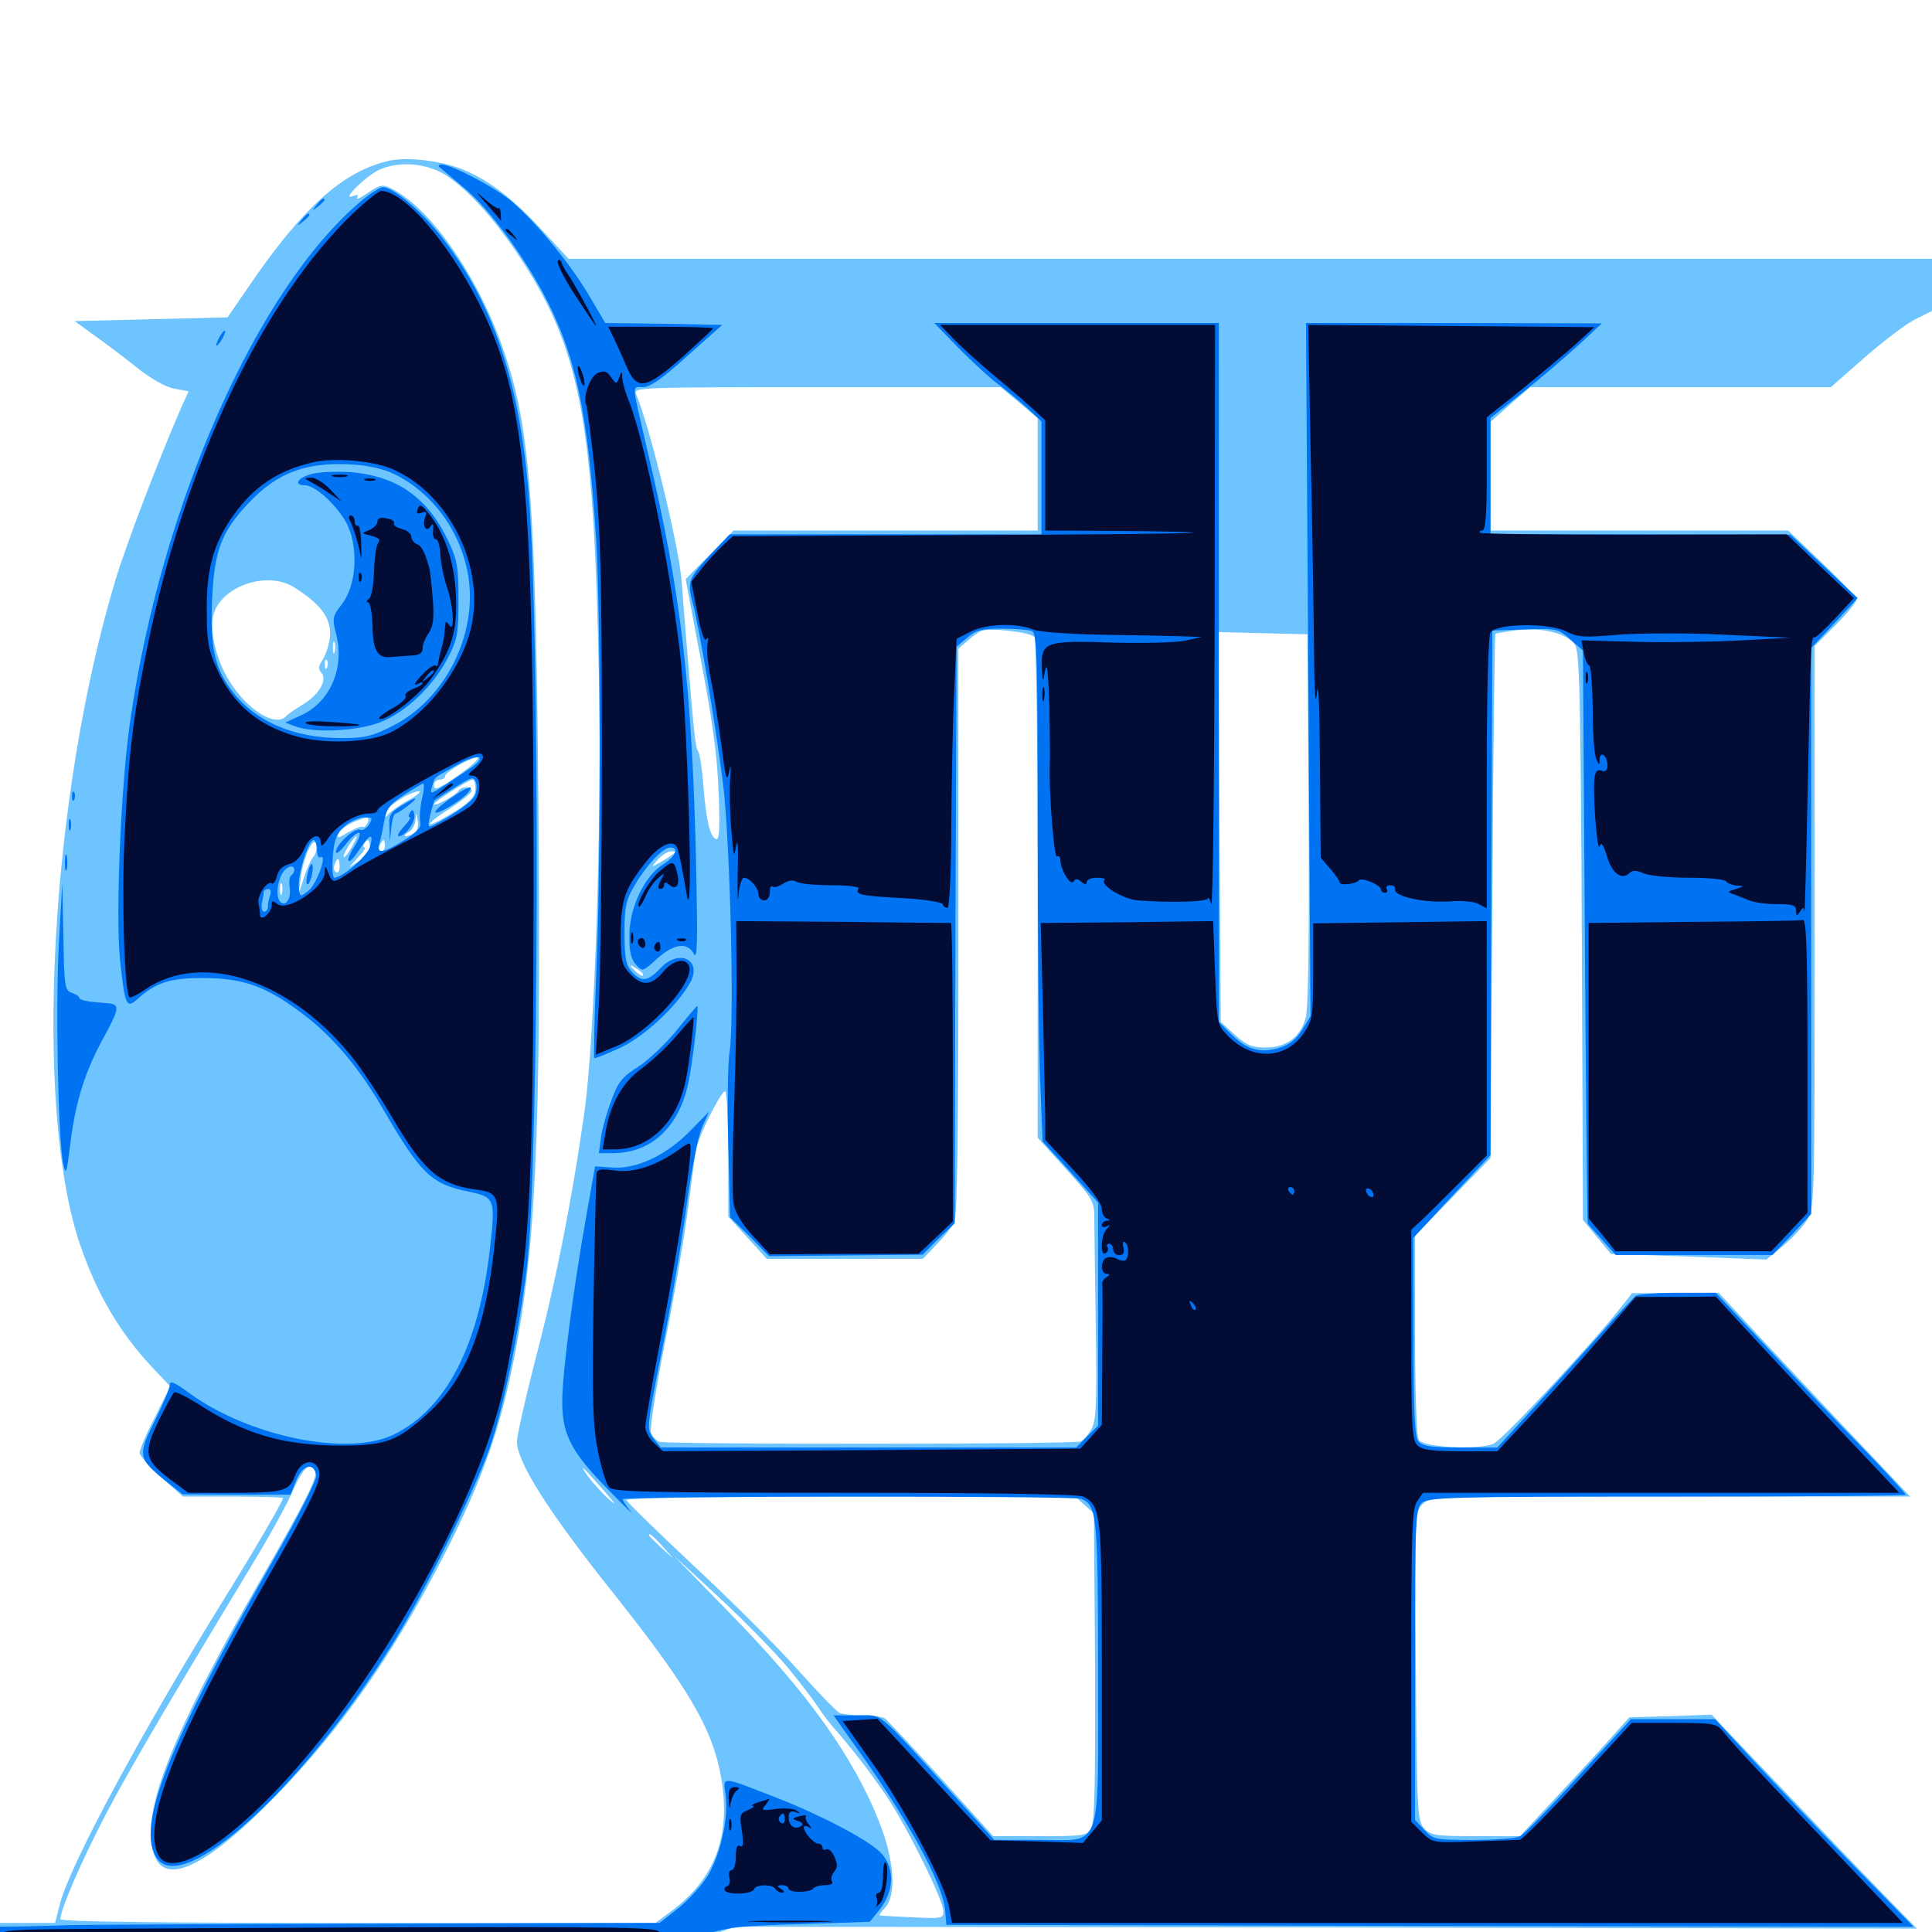 <svg xmlns="http://www.w3.org/2000/svg" viewBox="0 -1000 1000 1000">
	<path fill="#6dc4ff" d="M200.586 -916.602C177.148 -910.938 156.445 -892.383 128.516 -851.367L117.773 -835.742L78.32 -834.766L38.672 -833.789L48.047 -826.953C53.32 -823.242 63.281 -815.82 70.312 -810.156C78.125 -803.906 85.742 -799.609 90.234 -798.828L97.656 -797.461L94.336 -790.234C83.008 -764.453 65.625 -719.141 59.766 -699.805C25.781 -586.914 17.188 -426.367 41.602 -355.273C50.391 -329.883 61.914 -310.352 78.711 -292.383L88.086 -282.422L80.273 -266.602C75.781 -258.008 72.266 -249.609 72.266 -248.047C72.266 -246.484 77.344 -240.82 83.398 -235.352L94.727 -225.391H120.703C134.766 -225.391 146.484 -225 146.484 -224.609C146.484 -223.047 131.25 -196.875 116.406 -173.047C73.633 -104.102 36.328 -34.961 31.055 -14.648L28.516 -4.688H14.258H0V2.148V8.984L175.391 8.594L350.586 8.008L365.43 2.539L380.469 -2.734L686.328 -2.344L992.188 -1.758L975 -19.336C959.375 -35.352 939.648 -56.055 900.391 -97.266L885.938 -112.5L864.648 -111.719L843.359 -111.133L836.328 -103.32C832.617 -99.023 819.922 -85.156 808.203 -72.656L786.719 -49.609H763.867C742.969 -49.609 740.43 -50 737.109 -53.711C733.594 -57.617 733.398 -62.305 732.812 -137.695C732.227 -215.82 732.422 -217.578 736.328 -221.484C740.234 -225.391 741.992 -225.391 864.453 -225.391H988.672L960.742 -254.883C945.312 -271.094 923.047 -294.922 911.133 -307.617L889.648 -330.859L867.188 -330.664H844.727L838.281 -322.461C822.266 -302.344 777.734 -254.883 773.047 -252.734C765.43 -249.414 736.719 -250.781 734.375 -254.688C733.203 -256.25 732.422 -280.273 732.422 -308.984V-360.352L751.953 -380.469L771.484 -400.586L772.461 -535.938C772.852 -610.352 773.633 -671.484 774.023 -671.875C774.219 -672.266 779.492 -673.047 785.352 -673.828C798.438 -675.391 811.523 -672.07 815.234 -666.211C817.578 -662.695 818.164 -638.477 818.75 -515.234L819.336 -368.555L826.562 -359.766L833.789 -350.977L874.023 -349.609L914.258 -348.047L922.852 -355.078C927.539 -358.984 933.203 -365.039 935.352 -368.555C939.258 -374.805 939.258 -377.539 939.258 -520.312V-665.625L950.195 -676.562C956.055 -682.422 960.938 -688.477 960.938 -689.648C960.938 -690.82 952.93 -699.219 943.164 -708.594L925.586 -725.391H848.438H771.484V-753.516V-781.641L781.641 -790.625L791.992 -799.609H869.727H947.656L965.43 -815.234C975.391 -823.828 987.109 -832.812 991.797 -834.961L1000 -839.062V-852.539V-866.016H647.07H294.336L279.492 -882.031C263.672 -899.023 250.391 -908.594 236.328 -913.477C224.219 -917.383 209.375 -918.75 200.586 -916.602ZM230.664 -909.375C241.797 -902.148 254.492 -888.281 266.992 -869.922C300.195 -820.703 307.422 -784.18 309.961 -650.586C311.523 -573.242 307.812 -463.281 302.539 -424.609C296.289 -380.469 287.891 -337.109 277.148 -296.484C271.875 -275.977 267.578 -256.836 267.578 -253.906C267.578 -243.164 283.789 -217.578 317.773 -175C356.055 -126.758 368.945 -105.078 373.242 -80.078C378.516 -49.609 370.117 -27.344 346.875 -10.352L339.258 -4.688H185.156C86.328 -4.688 31.25 -5.273 31.25 -6.641C31.25 -11.523 42.383 -37.305 54.688 -60.742C66.797 -83.789 83.203 -111.914 130.078 -189.453C138.672 -203.516 148.242 -220.703 151.367 -227.93C156.836 -240.234 160.352 -243.555 163.086 -239.062C164.844 -236.133 158.984 -224.219 134.961 -182.422C94.922 -112.695 78.125 -74.219 78.125 -51.953C78.125 -20.312 100.781 -27.148 143.75 -71.484C176.367 -105.273 201.953 -141.602 226.953 -189.453C247.461 -228.711 257.617 -256.055 264.844 -290.82C277.344 -350.586 280.078 -410.742 278.711 -579.883C277.344 -738.867 274.414 -777.344 261.523 -816.211C248.633 -855.078 223.828 -891.406 203.125 -902.148C198.047 -904.688 197.07 -904.688 190.43 -900.195C186.523 -897.461 183.984 -896.289 184.766 -897.656C185.742 -899.219 185.156 -899.414 182.422 -898.438C176.367 -896.094 189.453 -908.984 196.289 -912.109C206.641 -916.797 220.703 -915.625 230.664 -909.375ZM527.539 -791.602L537.109 -783.594V-754.492V-725.391H458.398H379.688L367.188 -712.695L354.883 -700.195L359.961 -673.242C368.945 -626.953 371.289 -609.961 372.07 -587.109C372.656 -570.898 372.266 -565.234 370.703 -565.625C367.578 -566.797 365.625 -574.414 364.062 -593.164C363.477 -601.953 362.109 -610.156 361.328 -611.133C359.961 -613.086 359.18 -620.117 355.469 -665.82C354.297 -679.883 353.125 -695.117 352.734 -700C351.172 -718.359 336.133 -780.078 329.102 -796.289C327.734 -799.414 333.008 -799.609 422.852 -799.609H517.969ZM151.758 -696.289C166.992 -686.914 172.461 -678.711 170.508 -668.359C169.922 -664.844 168.164 -660.156 166.797 -658.203C164.844 -655.273 164.648 -653.711 166.406 -651.758C169.531 -647.852 165.039 -640.234 156.445 -635.156C152.539 -632.812 149.023 -630.273 148.438 -629.688C143.164 -623.047 128.125 -632.227 118.75 -647.461C111.328 -659.18 107.812 -675.977 111.133 -683.789C116.797 -697.461 138.672 -704.102 151.758 -696.289ZM535.547 -670.117C536.328 -668.945 537.109 -609.961 537.109 -539.453V-411.133L551.758 -394.922C565.82 -379.297 566.406 -378.32 566.406 -368.945C566.406 -363.672 566.797 -338.086 567.188 -312.305C567.773 -272.461 567.383 -264.648 564.844 -260.156C563.086 -257.227 560.547 -254.297 559.18 -253.906C555.273 -252.344 345.117 -252.344 341.406 -253.711C339.453 -254.492 337.5 -256.641 336.914 -258.594C336.328 -260.742 339.648 -282.422 344.531 -306.836C349.414 -331.25 354.688 -362.891 356.445 -376.758C358.203 -390.82 359.961 -403.906 360.547 -406.055C362.5 -414.062 373.828 -436.133 375.391 -435.156C376.172 -434.57 376.953 -419.727 376.953 -402.148V-370.312L386.914 -359.375L396.875 -348.438H437.305H477.734L484.766 -355.859C488.672 -359.766 492.773 -365.039 493.945 -367.383C495.508 -370.312 496.094 -413.867 496.094 -517.969V-664.258L500.586 -668.164C502.93 -670.312 506.25 -672.656 507.812 -673.438C512.5 -675.195 533.789 -672.852 535.547 -670.117ZM677.344 -575.977C677.734 -512.109 677.148 -477.93 675.781 -473.047C673.047 -463.086 665.625 -457.812 655.078 -457.812C648.047 -457.812 645.117 -458.984 639.062 -464.453L631.836 -471.094L631.25 -572.07L630.664 -672.852L653.711 -672.266L676.758 -671.68ZM173.242 -662.5C172.656 -661.133 172.266 -662.109 172.266 -664.844C172.266 -667.578 172.656 -668.555 173.242 -667.383C173.633 -666.016 173.633 -663.672 173.242 -662.5ZM169.336 -654.688C168.75 -653.125 168.164 -653.711 168.164 -655.859C167.969 -658.008 168.555 -659.18 169.141 -658.398C169.727 -657.812 169.922 -656.055 169.336 -654.688ZM243.164 -603.125C240.039 -600.586 234.375 -596.68 231.055 -594.531C225.781 -591.406 224.609 -591.211 224.609 -593.555C224.609 -595.117 225.977 -596.484 227.539 -596.484C229.102 -596.484 230.469 -597.266 230.469 -598.438C230.469 -600.391 243.555 -608.008 247.07 -608.008C248.242 -608.008 246.484 -605.859 243.164 -603.125ZM246.094 -591.602C246.094 -586.914 241.211 -582.812 227.148 -575.195C218.555 -570.703 222.656 -575.195 233.398 -581.836C239.258 -585.742 244.141 -589.648 244.141 -590.625C244.141 -593.164 238.867 -593.164 237.305 -590.625C235.938 -588.281 224.609 -582.227 224.609 -583.789C224.609 -584.961 242.578 -596.484 244.727 -596.484C245.508 -596.484 246.094 -594.336 246.094 -591.602ZM210.938 -585.547C206.055 -582.812 201.562 -579.492 200.781 -578.32C199.805 -576.758 199.219 -576.953 199.219 -578.906C199.219 -582.031 211.719 -590.039 216.797 -590.43C218.359 -590.43 215.82 -588.281 210.938 -585.547ZM214.453 -568.945C213.086 -567.969 211.133 -567.188 209.961 -567.188C208.984 -567.383 209.57 -568.164 211.523 -569.336C213.281 -570.312 215.039 -573.242 215.039 -575.586C215.43 -579.688 215.43 -579.688 216.211 -575.195C216.797 -572.656 216.016 -569.922 214.453 -568.945ZM190.234 -574.023C189.453 -572.461 188.477 -571.484 187.695 -572.07C186.914 -572.461 183.398 -571.094 180.078 -569.141C175 -566.016 174.219 -566.016 175.195 -568.555C175.781 -570.117 179.102 -572.656 182.422 -574.219C190.234 -577.539 191.602 -577.539 190.234 -574.023ZM182.031 -561.523C180.273 -558.398 178.516 -556.055 177.93 -556.445C177.148 -557.422 183.203 -567.188 184.57 -567.188C184.961 -567.188 183.789 -564.648 182.031 -561.523ZM162.305 -556.641C160.938 -555.078 158.789 -550.195 157.227 -545.508L154.492 -536.914L155.664 -545.703C157.031 -556.445 162.5 -568.164 163.672 -562.695C164.062 -560.742 163.477 -558.008 162.305 -556.641ZM191.406 -561.523C191.406 -559.57 189.062 -556.25 186.133 -554.492L180.664 -550.977L185.352 -556.25C188.086 -558.984 189.453 -561.328 188.672 -561.328C187.891 -561.328 187.891 -562.305 188.477 -563.281C190.234 -566.211 191.406 -565.625 191.406 -561.523ZM199.219 -562.305C199.219 -560.742 198.438 -559.375 197.266 -559.375C196.289 -559.375 195.898 -560.742 196.484 -562.305C197.266 -563.867 198.047 -565.234 198.438 -565.234C198.828 -565.234 199.219 -563.867 199.219 -562.305ZM205.078 -564.453C205.078 -564.844 204.297 -565.234 203.125 -565.234C202.148 -565.234 201.172 -564.258 201.172 -563.086C201.172 -562.109 202.148 -561.719 203.125 -562.305C204.297 -562.891 205.078 -563.867 205.078 -564.453ZM347.656 -557.422C346.094 -556.25 342.969 -554.297 340.82 -553.125C336.914 -550.977 336.914 -550.977 340.625 -555.273C342.773 -557.422 345.703 -559.375 347.461 -559.375C350.195 -559.375 350.195 -558.984 347.656 -557.422ZM175.781 -551.367C175.781 -549.219 175 -547.852 173.828 -548.633C172.852 -549.219 172.461 -550.977 173.242 -552.539C174.609 -556.641 175.781 -556.25 175.781 -551.367ZM150.391 -548.828C150.391 -549.219 149.609 -549.609 148.438 -549.609C147.461 -549.609 146.484 -548.633 146.484 -547.461C146.484 -546.484 147.461 -546.094 148.438 -546.68C149.609 -547.266 150.391 -548.242 150.391 -548.828ZM145.898 -537.5C145.312 -536.133 144.922 -537.109 144.922 -539.844C144.922 -542.578 145.312 -543.555 145.898 -542.383C146.289 -541.016 146.289 -538.672 145.898 -537.5ZM332.812 -495.117C332.422 -494.531 330.469 -495.703 328.516 -497.656C325.391 -500.977 325.391 -501.172 329.492 -498.633C331.836 -497.266 333.398 -495.703 332.812 -495.117ZM312.695 -228.32C318.945 -221.094 319.531 -220.117 314.648 -224.414C311.133 -227.734 306.445 -233.008 304.102 -236.133C299.414 -242.969 301.172 -241.406 312.695 -228.32ZM561.328 -221.094L566.211 -216.602L566.797 -137.5C566.992 -77.344 566.602 -57.422 564.844 -53.906C562.5 -49.805 561.328 -49.609 538.281 -49.609H514.062L487.109 -79.492C472.266 -95.703 459.18 -109.766 458.008 -110.547C457.031 -111.328 451.953 -112.109 446.875 -112.109C441.992 -112.109 436.523 -112.695 434.766 -113.281C433.203 -113.867 423.438 -124.023 413.086 -135.547C402.734 -147.266 378.516 -171.484 359.18 -189.453C340.039 -207.422 324.219 -222.852 324.219 -223.633C324.219 -224.609 376.367 -225.391 440.234 -225.391H556.445ZM342.969 -199.609L348.633 -193.164L342.383 -198.828C338.867 -202.148 335.938 -204.883 335.938 -205.273C335.938 -206.836 337.5 -205.469 342.969 -199.609ZM407.227 -137.5C413.867 -129.492 420.898 -120.312 423.047 -116.992C425 -113.867 428.711 -108.984 431.055 -106.25C441.016 -94.922 450.195 -83.008 458.984 -70.117C469.727 -53.906 488.281 -16.602 488.281 -10.742C488.281 -7.031 487.5 -6.836 472.266 -7.617C463.281 -8.008 455.664 -8.398 455.273 -8.594C454.883 -8.594 456.055 -10.352 458.203 -12.695C464.062 -19.141 462.891 -37.109 455.273 -56.445C442.188 -90.039 417.969 -124.023 378.125 -164.648L348.633 -194.922L371.875 -173.438C384.57 -161.719 400.391 -145.508 407.227 -137.5Z"/>
	<path fill="#0073f3" d="M227.734 -913.281C228.711 -912.5 234.375 -907.617 240.234 -902.734C252.344 -892.773 269.336 -870.117 281.055 -848.438C297.852 -816.992 304.297 -787.305 308.594 -720.508C310.938 -682.422 311.133 -552.344 308.594 -494.922C307.617 -471.875 307.227 -452.734 307.617 -452.344C307.812 -451.953 313.672 -454.297 320.508 -457.422C333.203 -463.086 350.977 -479.688 357.422 -491.797C363.477 -503.32 351.367 -508.984 341.992 -499.023C335.352 -491.992 332.031 -491.406 326.953 -497.07C324.023 -500.391 323.242 -504.297 323.242 -517.188C323.242 -530.859 324.023 -534.18 328.516 -541.797C334.57 -552.148 343.164 -561.328 346.875 -561.328C351.758 -561.328 349.609 -556.641 343.164 -552.539C333.594 -546.484 325.977 -530.664 325.781 -516.406C325.586 -507.617 326.562 -503.711 329.102 -500.781C332.617 -496.875 332.617 -497.07 340.039 -503.711C348.828 -511.719 355.859 -512.5 359.18 -506.25C360.938 -502.734 361.133 -512.695 360.352 -550.586C358.203 -645.898 352.539 -693.164 334.961 -767.383C326.758 -802.734 326.953 -799.609 332.812 -799.609C336.523 -799.609 342.969 -804.102 355.859 -815.82L373.828 -831.836L343.555 -832.422L313.281 -832.812L304.297 -848.047C293.945 -865.234 275.781 -886.914 263.477 -896.875C254.492 -903.906 233.398 -914.844 228.711 -914.844C226.953 -914.844 226.562 -914.258 227.734 -913.281ZM187.109 -896.094C133.398 -851.172 83.398 -738.867 67.383 -626.758C62.5 -593.359 59.766 -525.977 62.109 -503.32C64.648 -479.492 65.43 -477.734 71.094 -482.812C80.469 -491.406 88.281 -493.945 105.469 -493.75C125.781 -493.75 137.891 -489.453 156.445 -475.391C171.875 -463.867 185.547 -447.852 198.242 -425.977C217.773 -392.383 223.242 -387.109 242.578 -383.203C256.055 -380.469 256.445 -379.297 253.711 -354.688C248.047 -303.711 231.055 -270.703 203.711 -257.422C179.883 -245.898 128.516 -256.445 97.461 -279.297C90.234 -284.57 87.891 -285.547 87.891 -283.203C87.891 -281.445 84.375 -273.047 80.078 -264.453C71.094 -246.484 71.289 -245.117 86.328 -233.008L94.531 -226.562L122.461 -226.367H150.391L153.32 -233.789C156.641 -241.992 162.695 -243.359 163.672 -236.133C163.867 -233.984 154.492 -215.234 142.383 -194.141C86.523 -96.094 70.117 -54.102 81.25 -38.086C94.922 -18.75 155.859 -74.023 202.344 -147.852C218.164 -172.656 245.898 -228.711 253.516 -250.781C260.547 -271.094 268.359 -309.18 272.656 -343.555C279.102 -396.094 279.688 -676.562 273.438 -746.875C268.359 -804.883 254.297 -844.922 227.539 -878.711C216.992 -891.797 203.32 -903.125 198.047 -903.125C196.875 -903.125 191.797 -900 187.109 -896.094ZM203.906 -754.688C223.828 -745.117 238.672 -724.805 242.383 -701.758C247.266 -671.289 230.273 -637.695 202.734 -624.023C192.773 -618.945 188.477 -617.969 176.953 -617.969C151.367 -617.969 131.25 -626.953 119.336 -643.359C110.938 -654.883 108.789 -665.625 109.766 -689.648C110.938 -714.844 114.453 -724.414 128.32 -739.258C143.555 -755.469 158.203 -760.938 182.227 -759.57C190.234 -759.18 198.828 -757.227 203.906 -754.688ZM243.945 -602.734C241.406 -600.977 235.547 -597.07 230.859 -593.945C222.461 -588.672 222.461 -588.672 223.633 -592.969C225.391 -598.438 223.633 -596.68 236.328 -603.906C247.07 -610.156 252.93 -608.984 243.945 -602.734ZM245.703 -588.086C244.141 -584.961 235.742 -578.906 225.391 -573.438C221.289 -571.289 221.289 -571.484 222.656 -578.125C223.633 -582.031 224.609 -585.352 225 -585.742C225.195 -585.938 229.883 -589.062 235.352 -592.383C244.141 -597.852 245.117 -598.242 246.289 -595.117C247.07 -593.164 246.68 -590.039 245.703 -588.086ZM218.359 -586.328C217.383 -581.641 216.992 -576.367 217.578 -574.414C218.164 -571.875 216.016 -569.336 209.375 -565.234C198.633 -558.398 194.531 -557.812 196.289 -563.086C196.875 -565.039 198.047 -570.312 198.828 -574.805C200 -581.445 201.758 -583.594 208.984 -588.477C213.867 -591.602 218.359 -594.336 218.945 -594.336C219.727 -594.531 219.531 -590.82 218.359 -586.328ZM191.016 -573.242C189.844 -571.289 187.695 -569.922 186.328 -570.508C183.398 -571.68 173.828 -562.695 173.828 -558.984C173.828 -557.617 176.172 -559.375 178.906 -562.891C185.547 -571.289 188.867 -570.898 183.594 -562.109C177.93 -553.125 180.078 -551.172 185.938 -560.156C191.406 -568.555 193.555 -569.141 191.602 -561.914C190.234 -557.031 177.539 -545.898 173.047 -545.703C172.07 -545.703 171.875 -550.781 172.266 -556.836C173.047 -565.82 174.219 -568.75 178.516 -572.461C181.445 -575 185.938 -576.953 188.672 -576.953C192.773 -576.953 193.164 -576.562 191.016 -573.242ZM164.062 -560.156C164.062 -557.422 164.844 -555.664 165.82 -556.25C169.727 -558.594 164.062 -542.578 159.766 -539.062C155.273 -535.547 155.273 -535.547 154.688 -540.625C153.906 -546.68 159.57 -565.234 162.305 -565.234C163.281 -565.234 164.062 -562.891 164.062 -560.156ZM152.344 -549.805C152.344 -548.633 151.562 -547.461 150.781 -546.875C149.805 -546.289 149.414 -543.359 150 -540.234C150.781 -533.984 147.07 -529.883 144.531 -533.984C142.578 -537.109 143.945 -545.508 146.875 -549.023C149.219 -551.953 152.344 -552.344 152.344 -549.805ZM139.844 -536.719C139.258 -534.961 138.672 -532.422 138.672 -530.859C138.672 -529.297 137.891 -528.125 136.719 -528.125C135.742 -528.125 135.156 -530.078 135.547 -532.617C136.133 -534.961 136.523 -537.5 136.523 -538.477C136.719 -539.258 137.695 -539.844 138.867 -539.844C140.039 -539.844 140.43 -538.477 139.844 -536.719ZM160.742 -754.492C153.906 -752.539 151.953 -748.828 157.812 -748.828C163.867 -748.828 177.148 -735.742 180.664 -726.367C185.547 -713.672 183.984 -696.68 177.148 -687.5C172.07 -681.055 171.875 -680.078 174.023 -671.68C178.516 -654.102 170.703 -636.328 155.664 -629.688L147.656 -625.977L152.93 -624.023C162.305 -620.508 184.18 -621.484 196.289 -625.977C209.57 -630.859 224.023 -644.531 231.641 -659.18C236.719 -668.75 237.305 -671.68 237.305 -689.258C237.305 -706.25 236.719 -710.156 232.227 -719.531C221.484 -742.578 205.273 -753.906 180.664 -755.664C173.242 -756.055 164.062 -755.664 160.742 -754.492ZM232.812 -586.523C228.125 -583.203 224.805 -580.078 225.391 -579.492C226.562 -578.32 238.867 -585.742 242.188 -589.648C246.094 -594.336 241.992 -592.969 232.812 -586.523ZM207.617 -582.812C201.953 -579.492 201.172 -577.93 201.562 -571.68L201.758 -564.258L202.539 -571.68C202.93 -575.586 203.906 -578.906 204.688 -578.906C206.25 -578.906 216.211 -586.523 214.844 -586.719C214.258 -586.719 210.938 -584.961 207.617 -582.812ZM212.305 -579.492C211.328 -578.125 211.328 -576.953 212.109 -576.953C212.891 -576.953 211.523 -574.805 208.984 -572.07C206.445 -569.336 205.273 -567.188 206.445 -567.188C209.766 -567.188 215.234 -574.609 214.453 -578.32C214.062 -580.859 213.281 -581.25 212.305 -579.492ZM159.375 -548.438C158.594 -545.703 158.398 -542.773 158.984 -542.383C159.57 -541.797 160.547 -543.75 161.328 -546.484C161.914 -549.414 162.109 -552.148 161.523 -552.734C161.133 -553.32 159.961 -551.367 159.375 -548.438ZM163.867 -893.945C161.328 -890.82 161.523 -890.625 164.648 -893.164C166.406 -894.531 167.969 -896.094 167.969 -896.484C167.969 -898.047 166.406 -897.07 163.867 -893.945ZM156.055 -886.133C153.516 -883.008 153.711 -882.812 156.836 -885.352C158.594 -886.719 160.156 -888.281 160.156 -888.672C160.156 -890.234 158.594 -889.258 156.055 -886.133ZM496.094 -819.922C503.125 -812.891 512.305 -804.297 516.602 -801.172C520.898 -798.047 527.734 -792.383 531.836 -788.672L539.062 -781.836V-752.734V-723.438H458.398H377.734L369.922 -715.234C356.25 -700.781 355.469 -699.219 358.594 -687.695C362.305 -673.242 370.312 -625.391 374.219 -594.531C377.93 -564.453 380.273 -469.922 377.539 -454.883C376.758 -449.609 376.367 -428.125 376.953 -407.617L377.93 -369.922L388.086 -359.961L398.047 -349.805L437.891 -350.195L477.539 -350.586L485.742 -358.789L494.141 -366.797L494.531 -516.016L495.117 -665.234L500.586 -669.922C505.078 -673.828 508.203 -674.609 518.555 -674.609C525.391 -674.609 532.227 -674.023 533.984 -673.438C536.719 -672.461 537.109 -661.523 537.109 -570.312C537.109 -514.062 537.695 -454.883 538.477 -438.672L539.648 -409.18L554.102 -393.359L568.359 -377.539V-319.922V-262.109L562.695 -256.445L557.031 -250.781H449.414H341.992L338.281 -255.469C334.57 -260.352 334.57 -260.547 342.969 -302.734C347.656 -325.977 353.125 -359.18 355.469 -376.562C357.812 -394.336 361.328 -411.523 363.281 -416.406L366.992 -424.609L357.422 -414.844C345.117 -402.148 329.492 -394.727 316.992 -395.703L308.008 -396.289L303.516 -370.898C296.484 -331.445 291.016 -288.672 291.016 -274.609C291.016 -257.227 295.703 -248.438 315.039 -228.711C323.633 -219.922 328.711 -215.039 326.367 -217.773C324.219 -220.508 322.266 -223.242 322.266 -224.023C322.266 -225.781 555.078 -225.781 559.57 -224.219C567.773 -220.898 568.359 -215.82 568.359 -134.961C568.359 -39.844 571.094 -47.656 537.5 -47.656H514.648L492.188 -72.461C452.539 -116.016 457.422 -112.109 443.555 -112.109H431.445L439.453 -100.781C468.75 -60.547 488.477 -24.805 489.258 -10.547L489.844 -3.711L740.039 -3.125L990.43 -2.734L961.328 -32.422C945.312 -48.828 922.266 -73.047 909.961 -86.133L887.695 -110.156H865.82H844.141L817.188 -80.859C802.539 -64.648 788.867 -50.586 786.914 -49.609C784.961 -48.438 774.219 -47.656 762.695 -47.656C742.773 -47.656 741.797 -47.852 737.305 -52.734L732.422 -58.008V-138.477C732.422 -213.867 732.617 -219.141 735.938 -222.07C739.258 -225 750.977 -225.391 862.891 -225.391C930.859 -225.391 986.328 -225.781 986.328 -226.367C986.328 -226.953 976.367 -237.891 964.258 -250.391C951.953 -262.891 929.883 -286.133 915.039 -302.148L888.086 -330.859H868.359C857.422 -330.859 847.852 -330.078 846.68 -329.297C845.703 -328.516 837.695 -320.117 829.102 -310.352C820.508 -300.781 804.883 -283.398 794.336 -271.875L775 -250.781H755.859C740.82 -250.781 736.328 -251.367 734.18 -253.906C732.227 -256.25 731.641 -268.945 731.641 -308.008L731.445 -359.18L751.367 -380.664L771.484 -402.148L771.875 -537.891L772.461 -673.633L789.453 -674.219C805.859 -674.805 806.641 -674.609 812.891 -668.945L819.336 -663.281L820.312 -515.039C820.898 -433.594 821.484 -366.797 821.875 -366.602C822.07 -366.211 825.391 -362.5 829.297 -358.203L836.328 -350.391H876.953H917.383L927.539 -360.938L937.5 -371.68V-518.164V-664.648L949.609 -677.539L961.523 -690.43L944.141 -706.836L926.758 -723.242L849.219 -723.438H771.484V-753.516V-783.594L788.672 -797.266C798.047 -804.688 810.938 -815.82 817.383 -821.68L829.102 -832.617L752.539 -832.812H675.977L677.148 -653.32L678.32 -474.023L674.023 -466.992C670.898 -461.914 667.383 -459.18 662.109 -457.617C652.344 -454.688 645.312 -456.641 637.305 -464.648L630.859 -471.094V-569.336V-750.391V-832.812H557.227H483.594ZM113.281 -825C112.109 -822.852 111.719 -821.094 112.109 -821.094C112.695 -821.094 114.062 -822.852 115.234 -825C116.406 -827.148 116.797 -828.906 116.406 -828.906C115.82 -828.906 114.453 -827.148 113.281 -825ZM37.305 -587.5C37.305 -585.352 37.891 -584.766 38.477 -586.328C39.062 -587.695 38.867 -589.453 38.281 -590.039C37.695 -590.82 37.109 -589.648 37.305 -587.5ZM35.547 -573.047C35.547 -570.312 35.938 -569.336 36.523 -570.703C36.914 -571.875 36.914 -574.219 36.523 -575.586C35.938 -576.758 35.547 -575.781 35.547 -573.047ZM33.594 -553.516C33.594 -549.805 33.984 -548.242 34.57 -550.195C34.961 -551.953 34.961 -555.078 34.57 -557.031C33.984 -558.789 33.594 -557.227 33.594 -553.516ZM30.469 -511.523C28.711 -479.102 30.078 -411.914 32.617 -398.242C34.18 -391.016 34.375 -391.797 36.523 -408.984C39.258 -430.469 44.141 -445.703 53.711 -463.086C61.719 -477.734 62.109 -480.078 56.25 -480.664C45.703 -481.445 41.016 -482.227 41.016 -483.594C41.016 -484.375 39.258 -485.352 37.109 -486.133C33.594 -487.305 33.203 -489.453 32.812 -515.039L32.227 -542.773ZM350 -466.406C344.141 -459.375 335.352 -450.977 330.078 -447.656C322.266 -442.773 319.922 -440.039 316.602 -430.859C314.258 -424.805 311.719 -416.016 311.133 -411.523L309.961 -403.125H317.188C338.086 -403.125 352.93 -417.969 357.031 -443.359C359.375 -456.836 361.719 -479.297 360.938 -479.297C360.547 -479.297 355.664 -473.438 350 -466.406ZM375.586 -70.703C377.148 -59.18 373.047 -40.625 366.602 -29.492C363.477 -24.414 356.641 -16.797 351.367 -12.5L341.406 -4.688L190.82 -4.297C107.812 -4.102 37.5 -3.711 34.18 -3.516C31.055 -3.32 21.875 -3.125 14.258 -2.93L0 -2.734V3.125V8.984L173.242 8.203L346.68 7.422L362.305 2.148C376.367 -2.539 381.641 -3.125 414.062 -4.102L450.195 -5.273L455.664 -12.109C463.281 -22.07 463.086 -34.375 455.078 -41.797C447.852 -48.438 424.414 -60.742 401.367 -69.727C372.656 -80.859 374.219 -80.859 375.586 -70.703Z"/>
	<path fill="#020c35" d="M183.203 -890.039C136.133 -845.117 95.508 -759.766 76.367 -665.625C68.75 -628.516 66.602 -610.156 64.453 -566.211C62.891 -535.156 64.453 -486.523 66.992 -483.789C67.578 -483.398 71.289 -485.156 75.195 -487.891C105.273 -508.398 152.344 -491.992 184.18 -450.391C188.867 -444.141 197.656 -430.859 203.516 -420.703C219.336 -393.945 227.539 -386.914 245.703 -384.375C258.398 -382.812 258.789 -381.445 255.859 -354.492C251.367 -312.695 241.211 -286.719 222.656 -269.531C205.664 -253.906 200 -251.758 175.781 -251.758C146.289 -251.953 126.758 -257.617 102.344 -273.438C96.289 -277.148 91.016 -279.883 90.234 -279.297C89.453 -278.906 85.938 -272.266 82.227 -264.844C74.023 -248.047 74.805 -244.336 87.695 -234.57L97.461 -227.344H119.531C147.266 -227.344 149.609 -228.125 152.734 -236.328C155.469 -243.945 162.891 -245.703 165.039 -239.062C166.602 -233.984 162.5 -225.195 136.914 -180.469C90.039 -98.438 73.438 -55.859 82.031 -39.648C89.258 -26.367 121.289 -47.266 156.641 -88.477C204.492 -144.141 250.977 -231.445 261.523 -285.938C274.609 -352.93 275.977 -376.953 276.172 -540.82C276.172 -751.953 272.07 -794.531 247.852 -843.164C231.641 -875.195 208.984 -901.172 197.266 -901.172C196.094 -901.172 189.648 -896.094 183.203 -890.039ZM203.516 -757.031C230.469 -745.117 248.828 -711.523 244.922 -681.25C242.188 -658.203 222.656 -630.859 201.758 -620.703C191.211 -615.625 167.578 -614.648 153.125 -618.945C133.398 -624.609 120.508 -635.547 112.305 -653.711C108.008 -663.086 107.031 -667.773 107.031 -683.008C106.641 -705.273 110.547 -718.945 120.898 -733.398C131.445 -748.242 144.141 -756.641 162.109 -760.742C173.242 -763.281 193.555 -761.523 203.516 -757.031ZM250 -608.008C250 -606.836 248.047 -604.297 245.703 -602.148C241.797 -599.023 241.797 -598.633 244.727 -598.438C249.414 -598.438 249.219 -587.891 244.141 -583.398C242.188 -581.25 229.102 -574.023 215.43 -567.188C201.758 -560.352 186.719 -552.148 182.227 -549.219C172.461 -542.578 172.266 -542.578 169.922 -548.242C168.359 -552.344 168.164 -552.344 168.164 -548.438C167.773 -540.625 148.633 -527.734 143.359 -532.227C141.211 -533.984 140.625 -533.789 140.625 -531.445C140.625 -527.539 134.766 -522.656 134.57 -526.367C134.57 -527.93 134.18 -530.664 133.789 -532.422C133.008 -536.328 138.281 -544.336 140.625 -542.773C141.406 -542.188 142.773 -543.945 143.359 -546.68C144.141 -549.805 146.484 -551.953 149.609 -552.734C152.93 -553.516 155.664 -556.445 157.422 -560.547C160.352 -567.578 166.016 -569.531 166.016 -563.867C166.016 -561.328 167.188 -562.109 169.922 -566.211C174.219 -572.852 184.375 -578.906 190.82 -578.906C193.359 -578.906 195.312 -579.492 195.312 -580.469C195.312 -582.227 208.203 -590.43 228.711 -601.367C245.703 -610.352 250 -611.719 250 -608.008ZM172.461 -753.32C170.508 -753.906 172.07 -754.297 175.781 -754.297C179.492 -754.297 181.055 -753.906 179.297 -753.32C177.344 -752.93 174.219 -752.93 172.461 -753.32ZM161.133 -750.391C163.281 -749.219 167.773 -746.484 170.898 -744.336L176.758 -740.43L171.094 -746.484C167.773 -750 163.477 -752.734 161.328 -752.734C157.227 -752.539 157.227 -752.539 161.133 -750.391ZM189.062 -751.367C187.695 -751.953 188.672 -752.344 191.406 -752.344C194.141 -752.344 195.117 -751.953 193.945 -751.367C192.578 -750.977 190.234 -750.977 189.062 -751.367ZM216.211 -736.523C215.43 -734.18 215.82 -733.789 218.164 -734.57C220.703 -735.547 221.094 -734.961 220.117 -732.422C218.359 -727.93 220.508 -724.023 222.852 -727.539C224.023 -729.492 224.414 -728.711 224.219 -725.391C223.828 -722.656 224.609 -720.703 225.586 -720.898C226.758 -720.898 227.734 -717.383 227.93 -713.086C228.125 -708.594 229.688 -700.977 231.25 -696.289C234.766 -686.719 235.547 -671.68 232.422 -676.562C230.859 -678.906 230.469 -678.516 230.273 -674.609C229.883 -669.922 229.492 -667.383 228.516 -664.453C227.734 -661.719 227.148 -658.984 226.758 -656.641C226.758 -655.469 225.977 -654.883 225.391 -655.469C224.805 -656.055 222.266 -654.492 219.531 -651.758C214.648 -647.07 213.281 -644.141 216.797 -646.289C217.969 -646.875 218.75 -647.07 218.75 -646.289C218.75 -645.703 216.406 -644.336 213.672 -643.359C210.938 -642.188 209.18 -640.625 209.961 -639.648C210.547 -638.672 207.422 -635.742 203.125 -633.398C198.828 -631.055 195.703 -628.516 196.289 -628.125C198.438 -625.781 215.625 -638.867 222.461 -647.852C233.789 -663.281 236.914 -673.242 235.938 -692.578C235.156 -709.375 230.078 -724.414 221.289 -734.961C217.969 -738.867 217.188 -739.258 216.211 -736.523ZM224.609 -652.344C224.609 -651.953 223.047 -650.391 221.289 -649.023C218.164 -646.484 217.969 -646.68 220.508 -649.805C223.047 -652.93 224.609 -653.906 224.609 -652.344ZM181.641 -729.492C182.617 -727.344 184.375 -722.266 185.352 -718.164L187.109 -710.742L186.914 -719.727C186.719 -724.805 185.938 -728.516 185.156 -727.93C184.18 -727.539 183.594 -728.516 183.594 -730.078C183.594 -731.836 182.617 -733.203 181.641 -733.203C180.273 -733.203 180.273 -732.031 181.641 -729.492ZM195.312 -729.883C195.312 -728.516 193.359 -726.562 191.016 -725.586C186.914 -724.023 186.914 -724.023 192.188 -722.656C196.094 -721.68 197.07 -720.703 195.703 -718.945C194.727 -717.578 193.75 -710.938 193.555 -703.906C193.359 -696.484 192.188 -690.82 190.82 -689.844C189.453 -689.062 189.453 -688.281 190.43 -688.281C191.602 -688.281 192.578 -683.008 192.773 -676.562C192.969 -662.891 195.508 -658.984 202.734 -659.961C205.664 -660.156 210.352 -660.547 213.477 -660.742C217.188 -660.938 218.75 -661.914 218.75 -664.453C218.75 -666.406 220.117 -669.922 221.875 -672.266C224.219 -675.781 224.805 -679.883 224.023 -689.844C223.438 -697.07 222.656 -704.297 222.266 -705.859C219.922 -714.062 218.359 -717.383 215.82 -718.359C214.258 -718.945 212.891 -720.703 212.891 -722.266C212.891 -723.633 210.742 -725.586 208.008 -726.172C205.273 -726.953 203.516 -728.125 203.906 -729.102C204.492 -730.078 202.93 -731.25 200.195 -731.641C196.875 -732.422 195.312 -731.836 195.312 -729.883ZM185.742 -700.781C185.742 -698.633 186.328 -698.047 186.914 -699.609C187.5 -700.977 187.305 -702.734 186.719 -703.32C186.133 -704.102 185.547 -702.93 185.742 -700.781ZM158.398 -625.586C157.031 -626.562 161.719 -626.953 170.117 -626.367C189.453 -625.195 191.406 -624.219 174.805 -624.023C167.383 -624.023 159.961 -624.609 158.398 -625.586ZM228.32 -590.43L223.633 -586.523L229.102 -589.844C232.031 -591.602 234.375 -593.359 234.375 -593.75C234.375 -595.312 232.812 -594.531 228.32 -590.43ZM251.953 -894.336C255.664 -890.039 258.984 -886.328 259.18 -885.742C259.375 -885.352 259.375 -886.914 259.18 -889.062C259.18 -891.406 258.594 -892.773 258.008 -892.188C257.617 -891.797 254.492 -893.75 251.172 -896.68C245.703 -901.562 245.703 -901.367 251.953 -894.336ZM261.719 -880.859C261.719 -880.469 263.281 -878.906 265.234 -877.539C268.164 -875 268.359 -875.195 265.82 -878.32C263.281 -881.445 261.719 -882.422 261.719 -880.859ZM288.672 -865.039C288.086 -863.867 291.602 -856.836 296.484 -849.023C310.352 -827.93 311.133 -826.953 304.492 -839.648C301.172 -845.898 296.875 -853.516 295.117 -856.25C293.164 -858.984 291.211 -862.5 290.625 -864.062C290.234 -865.43 289.258 -866.016 288.672 -865.039ZM493.75 -824.414C497.656 -820.312 507.422 -811.523 515.43 -804.883C523.438 -798.242 532.422 -790.43 535.547 -787.5L541.016 -782.422V-753.906V-725.391L580.664 -725.195C602.344 -725 618.75 -724.609 617.188 -724.219C615.625 -723.828 561.328 -723.242 496.68 -723.047L379.297 -722.461L374.023 -717.578C371.094 -714.844 366.211 -709.57 363.281 -705.859L357.812 -698.828L360.938 -682.812C362.891 -672.461 364.648 -667.578 365.625 -669.141C366.602 -670.703 366.797 -669.727 366.211 -666.797C365.625 -664.062 366.406 -655.859 367.969 -648.242C369.531 -640.82 371.875 -625.391 373.438 -614.062C375.586 -597.07 376.172 -594.727 377.344 -600.391C378.32 -605.273 378.516 -604.297 377.93 -596.875C377.539 -591.016 377.734 -579.297 378.516 -570.508C379.688 -556.25 379.883 -555.273 381.055 -562.305C381.836 -566.797 382.227 -560.742 381.836 -548.633C381.641 -536.914 381.836 -531.25 382.227 -536.523C382.617 -541.602 383.984 -545.703 384.961 -545.703C388.086 -545.703 392.578 -540.43 392.578 -537.109C392.578 -535.352 393.945 -533.984 395.508 -533.984C397.266 -533.984 398.438 -535.742 398.438 -538.281C398.438 -540.625 399.023 -541.797 399.805 -541.211C400.391 -540.43 402.93 -541.016 405.273 -542.578C408.008 -544.336 410.547 -544.727 412.305 -543.555C413.867 -542.578 421.875 -541.797 430.273 -541.797C439.258 -541.797 445.117 -541.016 444.336 -540.039C442.578 -536.914 445.508 -536.328 466.797 -535.156C478.125 -534.57 487.695 -533.008 487.891 -532.031C488.281 -530.859 489.453 -530.078 490.43 -530.078C491.406 -530.078 492.383 -548.633 492.383 -573.633C492.578 -597.461 493.164 -628.711 493.945 -643.164L495.117 -669.336L501.953 -672.852C509.766 -677.148 526.172 -677.734 534.57 -674.219C537.695 -672.852 552.344 -671.875 569.336 -671.484C585.547 -671.289 603.906 -670.898 610.352 -670.703L622.07 -670.312L613.281 -668.359C608.398 -667.383 591.797 -666.992 576.367 -667.383C541.602 -668.555 538.867 -667.773 539.258 -655.273C539.648 -646.289 539.648 -646.289 541.016 -653.125C541.992 -657.812 542.578 -651.758 543.164 -634.57C543.359 -620.703 543.555 -607.031 543.359 -604.297C542.773 -591.992 545.508 -555.664 547.07 -556.641C548.047 -557.227 548.828 -556.445 548.828 -554.883C548.828 -550 554.102 -541.211 555.664 -543.75C556.641 -545.312 557.812 -545.312 559.766 -543.555C561.719 -541.992 562.5 -541.992 562.5 -543.555C562.5 -544.727 564.844 -545.703 567.773 -545.703C570.508 -545.703 572.461 -545.117 571.68 -544.531C569.141 -541.992 581.25 -534.57 588.867 -533.984C605.273 -532.617 625 -533.203 625.195 -534.961C625.391 -535.938 626.172 -534.766 626.953 -532.031C627.734 -529.297 628.516 -595.703 628.711 -679.492L628.906 -831.836H557.617H486.523ZM465.43 -671.289C433.594 -672.852 392.969 -672.656 380.859 -670.703C374.414 -669.727 378.906 -669.141 397.461 -668.75C443.75 -667.578 492.188 -667.773 492.188 -668.945C492.188 -669.531 480.273 -670.703 465.43 -671.289ZM678.32 -769.336C679.102 -734.961 679.883 -689.258 680.078 -667.773C680.273 -641.992 680.859 -633.008 681.641 -641.406C682.422 -649.023 683.008 -634.375 683.203 -605.078L683.594 -556.055L688.477 -550.391C691.211 -547.266 693.359 -544.141 693.359 -543.359C693.359 -541.406 701.758 -542.383 703.32 -544.336C704.688 -546.094 714.844 -541.992 714.844 -539.453C714.844 -538.672 715.82 -537.891 716.992 -537.891C717.969 -537.891 718.359 -538.867 717.773 -539.844C717.188 -541.016 717.969 -541.797 719.531 -541.797C721.289 -541.797 722.461 -540.82 722.07 -539.648C721.289 -536.133 736.914 -532.617 749.609 -533.398C756.25 -533.984 763.281 -533.398 765.43 -532.031L769.531 -529.883V-599.805C769.531 -640.234 770.312 -670.898 771.484 -672.656C774.414 -677.344 801.758 -677.734 810.547 -673.242C816.602 -670.117 819.727 -669.922 837.695 -671.484C848.828 -672.266 873.438 -672.461 892.383 -671.484L926.758 -669.922L901.367 -668.555C887.5 -667.773 863.086 -667.383 847.266 -667.773L818.555 -668.555L819.727 -662.305C820.312 -658.789 821.68 -655.859 822.656 -655.469C823.438 -655.078 824.219 -644.922 824.414 -633.008C824.414 -620.898 825.195 -609.375 826.172 -607.227C827.734 -603.711 827.93 -603.711 827.93 -606.836C828.125 -611.719 832.031 -608.984 832.031 -603.906C832.031 -601.367 831.055 -600.391 829.297 -600.977C825 -602.734 824.414 -598.633 825.586 -577.734C826.367 -567.188 827.344 -559.961 827.93 -561.914C828.906 -564.453 829.883 -562.891 831.836 -556.641C834.375 -547.852 839.453 -544.141 843.555 -548.242C844.922 -549.609 847.07 -549.609 850.586 -548.047C853.32 -546.68 863.867 -545.703 874.023 -545.703C884.18 -545.703 892.969 -544.922 893.555 -543.75C894.141 -542.773 896.68 -541.797 899.023 -541.602C902.93 -541.406 902.93 -541.211 898.438 -539.844C893.945 -538.477 893.75 -538.281 897.461 -537.109C899.609 -536.328 903.32 -534.766 905.859 -533.789C908.398 -532.812 914.648 -532.031 919.922 -532.031C927.93 -532.031 929.688 -531.445 929.688 -528.711C929.688 -525.781 930.078 -525.586 931.641 -528.125C933.398 -530.664 933.594 -530.664 933.984 -528.125C934.18 -526.562 934.961 -556.836 935.742 -595.508C937.305 -668.164 937.305 -670.703 939.258 -670.117C939.844 -669.922 944.727 -674.414 950 -680.078L959.57 -690.43L942.188 -706.836L924.805 -723.438L846.094 -723.242C802.734 -723.242 766.797 -723.633 766.211 -724.219C765.43 -724.805 766.016 -725.391 767.188 -725.391C768.945 -725.391 769.531 -733.594 769.531 -754.688V-783.984L787.695 -798.438C797.461 -806.445 810.156 -816.992 815.43 -821.68L825.195 -830.664L751.172 -831.25L677.148 -831.836ZM743.75 -724.023C755.273 -724.219 745.703 -724.609 722.656 -724.609C699.609 -724.609 690.039 -724.219 701.758 -724.023C713.281 -723.633 732.031 -723.633 743.75 -724.023ZM721.68 -669.141L758.789 -669.727L720.117 -670.703C682.617 -671.68 681.641 -671.484 681.641 -667.773C681.641 -665.234 682.227 -664.648 683.203 -666.211C684.375 -667.969 695.117 -668.75 721.68 -669.141ZM317.383 -825.586C318.945 -822.461 321.875 -816.016 324.023 -810.938C329.688 -797.461 333.984 -798.242 353.516 -815.43C362.109 -823.242 369.141 -829.688 369.141 -830.078C369.141 -830.469 356.836 -830.859 341.992 -830.859H314.844ZM299.023 -809.375C299.023 -807.812 299.805 -804.688 300.781 -802.539C301.758 -800 302.539 -799.805 302.539 -801.562C302.539 -803.125 301.758 -806.25 300.781 -808.398C299.805 -810.938 299.023 -811.133 299.023 -809.375ZM309.18 -806.836C305.273 -805.078 301.367 -793.75 303.516 -790.234C303.906 -789.453 306.055 -773.438 308.008 -754.688C310.742 -726.367 311.523 -702.344 311.523 -613.086C311.523 -554.102 310.742 -494.141 309.961 -479.883L308.398 -454.102L318.75 -458.398C335.547 -465.234 359.766 -491.797 356.641 -500C354.883 -504.492 348.242 -503.125 343.164 -496.875C337.109 -489.648 332.227 -489.453 325.977 -496.094C321.875 -500.586 321.289 -502.734 321.289 -516.992C321.484 -534.57 323.438 -540.43 335.352 -555.078C341.992 -563.086 348.828 -565.82 350.586 -560.938C351.562 -558.203 352.93 -551.562 355.469 -536.914C359.18 -516.016 355.859 -629.492 351.758 -663.867C346.094 -710.938 333.203 -773.828 325.195 -793.164C323.633 -797.07 322.266 -801.953 322.07 -804.297C322.07 -808.203 321.875 -808.203 320.508 -804.688C319.141 -800.977 318.945 -800.977 316.211 -804.883C314.062 -808.008 312.695 -808.398 309.18 -806.836ZM820.703 -649.219C820.703 -646.484 821.094 -645.508 821.68 -646.875C822.07 -648.047 822.07 -650.391 821.68 -651.758C821.094 -652.93 820.703 -651.953 820.703 -649.219ZM539.453 -640.43C539.453 -637.305 539.844 -636.133 540.43 -638.086C540.82 -639.844 540.82 -642.578 540.43 -643.945C539.844 -645.117 539.453 -643.75 539.453 -640.43ZM341.406 -549.023C336.328 -544.727 329.102 -532.422 330.664 -530.859C331.055 -530.273 332.617 -532.617 333.984 -535.742C335.156 -538.867 338.086 -543.164 340.234 -545.117C344.336 -548.633 344.336 -548.633 341.992 -544.336C340.43 -541.406 340.43 -539.844 341.797 -539.844C342.773 -539.844 343.75 -540.82 343.75 -541.992C343.75 -543.555 344.531 -543.555 346.484 -541.992C350.195 -538.867 352.148 -542.188 350.391 -548.633C348.828 -554.688 348.047 -554.688 341.406 -549.023ZM381.25 -499.805C381.445 -486.914 380.859 -455.664 380.078 -430.273C379.102 -405.078 378.906 -380.859 379.688 -376.953C380.664 -372.07 384.18 -366.211 389.844 -360.156L398.438 -350.781L436.914 -350.977H475.391L484.375 -359.375L493.164 -367.773V-444.922C493.164 -487.5 492.773 -522.266 492.188 -522.266C491.602 -522.266 466.406 -522.461 436.133 -522.852L381.055 -523.242ZM583.203 -522.656L538.672 -522.266L539.844 -477.734C540.43 -453.32 540.82 -428.125 541.016 -421.68V-409.961L555.664 -394.336C564.453 -384.961 570.312 -376.953 570.312 -374.414C570.312 -372.07 571.484 -369.727 572.852 -369.336C574.805 -368.555 574.805 -368.164 572.852 -368.164C571.484 -367.969 570.312 -366.992 570.312 -365.82C570.312 -364.844 571.484 -364.453 572.852 -365.234C574.805 -366.406 574.805 -366.016 572.852 -363.867C569.727 -360.742 569.336 -349.609 572.266 -351.367C573.438 -352.148 573.828 -353.516 573.242 -354.492C572.461 -355.469 573.047 -356.25 574.023 -356.25C575.195 -356.25 576.172 -354.883 576.172 -353.32C576.172 -351.758 577.539 -350.391 579.297 -350.391C581.445 -350.391 582.227 -351.562 581.445 -354.297C580.859 -356.445 581.25 -357.812 582.227 -357.031C584.375 -355.859 584.57 -349.023 582.422 -347.656C581.641 -347.266 579.688 -347.461 578.125 -348.438C576.758 -349.219 574.414 -349.609 572.852 -349.023C569.531 -347.852 569.531 -340.625 572.852 -340.625C574.609 -340.625 574.609 -340.234 572.656 -338.867C571.289 -338.086 570.312 -336.523 570.508 -335.547C570.703 -334.57 570.703 -317.773 570.508 -298.242L570.312 -262.5L564.844 -256.445L559.18 -250.195L451.172 -249.414L343.164 -248.828L338.477 -253.125C335.938 -255.469 333.984 -259.18 333.984 -261.328C333.984 -263.672 337.891 -285.742 342.578 -310.352C350.391 -350.586 357.422 -395.898 357.422 -405.664C357.422 -408.984 357.031 -408.984 351.562 -405.078C339.844 -396.68 328.125 -392.773 318.359 -394.141C311.719 -395.117 309.18 -394.727 308.789 -392.969C308.594 -391.602 307.812 -362.109 307.227 -327.344C306.445 -273.828 306.836 -261.914 309.57 -248.438C311.328 -239.844 313.867 -231.445 315.43 -230.078C317.578 -227.734 338.867 -227.344 437.5 -227.344C515.625 -227.344 558.203 -226.562 560.742 -225.391C569.922 -220.312 570.312 -216.992 570.312 -134.766V-57.812L565.43 -51.953L560.547 -46.094L536.719 -46.875L512.695 -47.461L503.906 -56.836C499.023 -62.109 485.938 -76.172 474.609 -88.281L454.102 -110.352L445.117 -109.766L436.133 -109.18L451.367 -87.695C468.164 -64.258 489.648 -23.828 491.406 -12.109L492.773 -4.688H738.867H984.961L974.414 -15.82C968.555 -22.07 954.883 -36.328 944.141 -47.656C915.43 -77.539 897.266 -96.875 892.578 -102.93C888.477 -108.008 887.891 -108.203 866.406 -108.203H844.531L816.602 -77.93C801.367 -61.328 787.695 -47.656 786.523 -47.656C785.156 -47.656 774.609 -47.266 762.891 -46.875C741.602 -46.094 741.602 -46.094 735.938 -51.562L730.469 -57.031V-137.891C730.469 -207.812 730.859 -219.336 733.594 -223.047L736.523 -227.344H859.766H983.008L970.508 -240.625C952.148 -259.766 906.25 -308.984 896.484 -319.727L888.086 -328.906L867.383 -328.711H846.68L827.734 -306.836C817.383 -294.727 801.172 -276.758 791.992 -266.992L775 -248.828H755.859C741.016 -248.828 735.938 -249.609 733.594 -251.953C730.859 -254.492 730.469 -262.5 730.469 -309.18V-363.477L735.938 -368.555C738.867 -371.289 747.656 -380.078 755.469 -387.891L769.531 -401.953V-462.695V-523.242L724.609 -522.656L679.688 -522.07V-497.266C679.688 -473.828 679.297 -471.875 674.805 -465.234C665.43 -451.562 648.047 -450.977 635.547 -463.867C629.883 -469.727 629.883 -470.312 628.906 -496.484L627.93 -523.242ZM669.922 -383.594C669.922 -382.617 669.531 -381.641 669.141 -381.641C668.555 -381.641 667.578 -382.617 666.992 -383.594C666.406 -384.766 666.797 -385.547 667.773 -385.547C668.945 -385.547 669.922 -384.766 669.922 -383.594ZM710.938 -381.445C710.938 -380.273 710.156 -380.078 708.984 -380.664C708.008 -381.25 707.031 -382.812 707.031 -383.789C707.031 -384.961 708.008 -385.156 708.984 -384.57C710.156 -383.984 710.938 -382.422 710.938 -381.445ZM681.25 -372.852C681.836 -373.438 681.25 -375 679.883 -376.367C677.93 -378.125 677.734 -377.93 678.906 -375.195C679.492 -373.242 680.664 -372.266 681.25 -372.852ZM702.148 -375.781C701.562 -376.953 700.586 -377.734 700 -377.734C699.609 -377.734 699.219 -376.953 699.219 -375.781C699.219 -374.805 700.195 -373.828 701.367 -373.828C702.344 -373.828 702.734 -374.805 702.148 -375.781ZM591.797 -373.438C591.797 -371.68 591.016 -371.875 589.844 -373.828C588.281 -375.977 588.086 -375.391 589.062 -371.484C589.844 -367.578 589.453 -366.016 587.695 -366.016C585.938 -365.82 586.133 -365.234 588.477 -363.867C590.234 -362.891 591.797 -360.547 591.797 -359.18C591.797 -357.617 592.773 -356.25 593.75 -356.25C596.484 -356.25 596.094 -359.375 592.969 -362.695C590.625 -365.039 590.43 -366.211 592.773 -370.703C594.336 -373.438 594.727 -375.781 593.555 -375.781C592.578 -375.781 591.797 -374.609 591.797 -373.438ZM643.555 -372.461C644.336 -376.562 643.75 -376.562 640.82 -373.047C639.258 -371.094 639.062 -369.922 640.625 -368.945C641.602 -368.359 642.578 -367.969 642.773 -368.359C642.773 -368.75 643.164 -370.508 643.555 -372.461ZM625 -370.898C626.367 -372.461 626.953 -373.828 626.367 -373.828C625.781 -373.828 624.609 -372.852 624.023 -371.875C623.242 -370.703 621.875 -370.312 620.898 -370.898C619.922 -371.68 619.141 -371.094 619.141 -370.117C619.141 -366.992 622.266 -367.578 625 -370.898ZM636.719 -371.875C636.719 -373.047 636.328 -373.828 635.938 -373.828C635.352 -373.828 634.375 -373.047 633.789 -371.875C633.203 -370.898 633.594 -369.922 634.57 -369.922C635.742 -369.922 636.719 -370.898 636.719 -371.875ZM669.922 -369.531C669.922 -370.508 668.359 -371.875 666.602 -372.266C663.867 -373.047 663.086 -371.875 662.695 -368.164C662.5 -364.062 662.695 -363.867 664.453 -366.602C665.43 -368.555 666.992 -369.531 668.164 -368.945C669.141 -368.164 669.922 -368.555 669.922 -369.531ZM693.359 -371.875C693.359 -373.047 692.383 -373.828 691.211 -373.828C690.234 -373.828 689.844 -373.047 690.43 -371.875C691.016 -370.898 691.992 -369.922 692.578 -369.922C692.969 -369.922 693.359 -370.898 693.359 -371.875ZM585.938 -369.922C585.938 -371.094 584.961 -371.875 583.789 -371.875C582.812 -371.875 582.422 -371.094 583.008 -369.922C583.594 -368.945 584.57 -367.969 585.156 -367.969C585.547 -367.969 585.938 -368.945 585.938 -369.922ZM654.297 -369.922C654.297 -371.094 653.906 -371.875 653.516 -371.875C652.93 -371.875 651.953 -371.094 651.367 -369.922C650.781 -368.945 651.172 -367.969 652.148 -367.969C653.32 -367.969 654.297 -368.945 654.297 -369.922ZM598.438 -365.039C599.023 -366.602 598.633 -368.359 597.852 -368.75C596.484 -369.727 596.289 -366.797 597.461 -359.18C597.656 -358.008 598.242 -358.008 599.219 -359.375C600 -360.547 601.953 -362.109 603.516 -362.891C605.078 -363.477 604.492 -363.672 601.953 -363.281C598.633 -362.695 597.656 -363.086 598.438 -365.039ZM633.594 -365.82C634.18 -366.797 633.398 -367.969 631.836 -368.75C630.273 -369.336 628.906 -368.945 628.906 -367.969C628.906 -365.43 632.422 -363.672 633.594 -365.82ZM678.711 -367.969C677.148 -370.508 673.828 -370.508 673.828 -367.773C673.828 -366.797 674.609 -366.211 675.586 -366.797C676.562 -367.578 677.734 -366.797 678.32 -365.625C678.906 -363.672 679.883 -363.672 681.836 -365.82C683.398 -367.383 683.594 -367.969 682.227 -367.188C681.055 -366.602 679.492 -366.797 678.711 -367.969ZM725.195 -367.188C724.023 -370.312 723.242 -370.508 721.875 -368.164C721.289 -367.188 722.07 -366.016 723.633 -365.43C725.391 -364.648 725.977 -365.234 725.195 -367.188ZM580.664 -361.719C581.25 -362.5 580.469 -364.258 578.906 -365.625C576.562 -367.773 576.172 -367.383 576.172 -364.062C576.172 -360.156 578.906 -358.789 580.664 -361.719ZM612.305 -366.211C613.086 -367.188 612.109 -367.969 610.547 -367.969C606.445 -367.969 606.641 -365.43 610.938 -361.523C615.625 -357.227 618.555 -357.227 614.453 -361.328C612.695 -362.891 611.719 -365.234 612.305 -366.211ZM647.266 -365.039C648.633 -368.75 648.438 -368.75 642.773 -364.062C640.234 -361.914 639.258 -360.156 640.625 -360.156C642.578 -360.156 642.383 -359.375 640.43 -357.031C638.281 -354.297 637.891 -354.297 636.133 -357.227C635.156 -359.18 635.352 -361.523 637.109 -363.672C639.453 -366.602 639.258 -366.797 636.133 -364.258C634.18 -362.695 633.008 -360.352 633.594 -359.18C633.984 -357.812 633.398 -355.664 632.227 -354.492C630.469 -352.734 630.859 -352.344 633.789 -353.32C637.695 -354.688 637.695 -354.492 633.984 -351.562C629.492 -347.852 626.172 -347.461 628.125 -350.586C628.906 -351.953 628.32 -352.539 626.953 -351.953C625.391 -351.562 624.219 -349.219 624.023 -346.875L623.633 -342.578L630.664 -346.875C639.062 -351.953 644.922 -358.008 643.359 -360.352C642.773 -361.328 643.164 -362.109 644.141 -362.109C645.312 -362.109 646.484 -363.477 647.266 -365.039ZM712.891 -366.016C712.891 -367.188 712.5 -367.969 712.109 -367.969C711.523 -367.969 710.547 -367.188 709.961 -366.016C709.375 -365.039 709.766 -364.062 710.742 -364.062C711.914 -364.062 712.891 -365.039 712.891 -366.016ZM658.789 -364.844C656.445 -367.188 654.492 -366.016 655.469 -363.086C656.25 -361.523 655.664 -358.789 654.297 -357.227C652.93 -355.664 652.734 -354.297 653.711 -354.297C656.055 -354.297 660.352 -363.281 658.789 -364.844ZM669.922 -362.5C669.922 -364.453 669.141 -366.016 667.969 -366.016C666.992 -366.016 666.602 -364.648 667.188 -363.086C668.164 -360.938 667.578 -360.547 665.234 -361.328C663.477 -361.914 662.109 -361.719 662.109 -360.547C662.109 -358.203 667.188 -356.055 668.75 -357.617C669.336 -358.398 669.922 -360.547 669.922 -362.5ZM693.945 -363.281C693.359 -364.648 692.188 -366.016 691.211 -366.016C688.477 -366.016 689.258 -362.695 692.188 -361.523C694.141 -360.742 694.727 -361.328 693.945 -363.281ZM706.055 -364.062C705.469 -365.234 703.906 -366.016 702.93 -366.016C701.758 -366.016 701.562 -365.234 702.148 -364.062C702.734 -363.086 704.297 -362.109 705.273 -362.109C706.445 -362.109 706.641 -363.086 706.055 -364.062ZM653.516 -361.719C651.562 -364.844 650.781 -364.648 648.438 -360.352C647.07 -357.812 647.07 -356.055 648.438 -355.273C649.414 -354.688 650.391 -355.859 650.391 -358.203C650.391 -360.742 651.172 -361.914 652.734 -360.938C654.102 -360.156 654.297 -360.352 653.516 -361.719ZM690.43 -359.766C689.648 -358.984 687.891 -359.57 686.719 -361.133C685.156 -363.086 683.594 -363.477 681.641 -362.109C677.93 -359.766 677.344 -352.93 680.859 -352.93C684.18 -352.93 684.375 -355.664 681.25 -356.836C679.297 -357.617 679.297 -358.398 681.445 -359.961C683.594 -361.328 684.961 -360.938 686.523 -358.789C688.477 -356.055 689.062 -356.055 690.43 -358.398C691.406 -359.961 691.406 -360.547 690.43 -359.766ZM720.703 -360.156C722.852 -364.258 721.875 -365.625 719.727 -361.914C718.945 -360.742 716.992 -360.352 715.43 -361.133C712.891 -361.914 712.695 -361.719 714.844 -359.18C717.969 -355.469 718.164 -355.469 720.703 -360.156ZM587.891 -360.156C587.891 -361.328 587.109 -362.109 585.938 -362.109C584.961 -362.109 583.984 -361.328 583.984 -360.156C583.984 -359.18 584.961 -358.203 585.938 -358.203C587.109 -358.203 587.891 -359.18 587.891 -360.156ZM607.812 -355.859C608.594 -358.203 608.789 -360.156 608.789 -359.961C608.594 -359.961 607.227 -359.375 605.859 -358.789C604.688 -358.398 603.906 -357.031 604.688 -356.055C606.836 -352.539 603.125 -350 600.781 -353.32C598.633 -356.445 598.242 -356.25 595.508 -352.93C592.969 -349.805 592.969 -349.609 596.289 -352.148C599.219 -354.492 599.609 -354.297 599.609 -351.562C599.609 -345.703 606.25 -348.828 607.812 -355.859ZM624.414 -358.984C625.195 -359.57 624.023 -360.156 621.875 -359.961C619.727 -359.961 619.141 -359.375 620.703 -358.789C622.07 -358.203 623.828 -358.398 624.414 -358.984ZM629.883 -356.25C630.469 -357.422 630.273 -358.203 629.102 -358.203C628.125 -358.203 626.562 -357.422 625.977 -356.25C625.391 -355.273 625.586 -354.297 626.758 -354.297C627.734 -354.297 629.297 -355.273 629.883 -356.25ZM675.781 -356.25C675.781 -357.422 675.391 -358.203 675 -358.203C674.414 -358.203 673.438 -357.422 672.852 -356.25C672.266 -355.273 672.656 -354.297 673.633 -354.297C674.805 -354.297 675.781 -355.273 675.781 -356.25ZM701.953 -352.734C704.688 -355.469 704.492 -355.859 700.977 -356.836C697.852 -357.617 697.266 -357.227 698.047 -354.883C698.828 -352.734 698.438 -352.344 696.289 -353.125C694.727 -353.711 693.359 -353.32 693.359 -352.148C693.359 -351.172 694.727 -349.805 696.484 -349.023C698.047 -348.438 699.023 -346.68 698.242 -344.922C697.266 -342.578 697.656 -342.383 700.195 -344.531C702.344 -346.289 702.734 -347.461 701.172 -348.438C699.609 -349.414 699.805 -350.781 701.953 -352.734ZM615.82 -352.148C616.406 -354.492 616.602 -356.25 616.602 -356.25C613.867 -356.055 611.914 -352.734 613.086 -350.586C614.258 -348.828 615.039 -349.219 615.82 -352.148ZM663.281 -352.539C663.281 -356.445 661.133 -357.422 659.375 -354.492C658.789 -353.516 659.375 -351.953 660.742 -350.781C662.695 -349.219 663.281 -349.609 663.281 -352.539ZM591.797 -351.367C591.797 -352.93 591.406 -354.297 591.016 -354.297C590.625 -354.297 589.844 -352.93 589.062 -351.367C588.477 -349.805 588.867 -348.438 589.844 -348.438C591.016 -348.438 591.797 -349.805 591.797 -351.367ZM649.023 -349.805C649.805 -350.977 649.023 -352.344 647.461 -353.125C645.898 -353.711 644.141 -353.125 643.359 -351.953C642.578 -350.781 642.773 -350.391 644.141 -351.172C645.117 -351.758 646.484 -351.367 646.875 -350C647.461 -348.438 648.047 -348.242 649.023 -349.805ZM711.914 -350.781C712.5 -351.367 711.523 -352.539 709.57 -353.125C706.836 -354.297 706.641 -354.102 708.398 -352.148C709.766 -350.781 711.328 -350.195 711.914 -350.781ZM689.844 -344.727C690.43 -346.289 689.648 -348.633 688.281 -350C685.352 -352.734 684.961 -351.367 687.305 -345.703C688.477 -342.773 689.062 -342.578 689.844 -344.727ZM721.484 -349.414C722.656 -352.734 722.656 -352.93 718.945 -350.586C717.383 -349.609 717.188 -348.438 718.359 -347.656C719.336 -347.07 720.703 -347.852 721.484 -349.414ZM609.961 -347.461C611.328 -350.781 610.156 -351.367 608.398 -348.242C607.617 -347.07 607.422 -345.898 608.008 -345.312C608.398 -344.727 609.375 -345.703 609.961 -347.461ZM620.312 -345.508C620.508 -348.242 620.508 -350.391 620.312 -350.391C618.555 -349.805 616.016 -344.922 616.797 -342.969C617.969 -339.062 620.117 -340.43 620.312 -345.508ZM660.156 -347.266C660.156 -347.656 658.789 -348.438 657.227 -349.219C655.664 -349.805 654.297 -349.414 654.297 -348.438C654.297 -347.266 655.664 -346.484 657.227 -346.484C658.789 -346.484 660.156 -346.875 660.156 -347.266ZM671.875 -344.531C668.75 -350.781 668.555 -350.977 667.383 -349.023C666.992 -348.242 668.359 -345.703 670.508 -343.555L674.414 -339.648ZM677.344 -345.508C677.93 -346.094 677.344 -347.656 675.977 -349.023C674.023 -350.781 673.828 -350.586 675 -347.852C675.586 -345.898 676.758 -344.922 677.344 -345.508ZM598.633 -346.484C598.047 -347.656 597.07 -348.438 596.484 -348.438C596.094 -348.438 595.703 -347.656 595.703 -346.484C595.703 -345.508 596.68 -344.531 597.852 -344.531C598.828 -344.531 599.219 -345.508 598.633 -346.484ZM638.867 -347.07C640.625 -347.656 640.82 -348.242 639.258 -348.242C635.742 -348.438 633.984 -344.336 636.914 -342.383C638.281 -341.602 640.039 -341.211 640.43 -341.797C641.016 -342.383 640.234 -343.555 638.867 -344.336C636.719 -345.703 636.719 -346.289 638.867 -347.07ZM591.797 -343.555C594.531 -346.875 593.945 -347.266 589.844 -344.531C588.281 -343.555 587.5 -342.188 588.086 -341.602C588.867 -341.016 590.43 -341.797 591.797 -343.555ZM580.078 -341.602C582.812 -344.922 582.227 -345.312 578.125 -342.578C576.562 -341.602 575.781 -340.234 576.367 -339.648C577.148 -339.062 578.711 -339.844 580.078 -341.602ZM631.445 -341.602C632.812 -344.922 631.641 -345.508 629.883 -342.383C629.102 -341.211 628.906 -340.039 629.492 -339.453C629.883 -338.867 630.859 -339.844 631.445 -341.602ZM611.914 -339.844C610.742 -342.969 609.961 -343.164 608.594 -340.82C608.008 -339.844 608.789 -338.672 610.352 -338.086C612.109 -337.305 612.695 -337.891 611.914 -339.844ZM654.297 -340.625C654.297 -341.797 653.32 -342.578 652.148 -342.578C651.172 -342.578 650.781 -341.797 651.367 -340.625C651.953 -339.648 652.93 -338.672 653.516 -338.672C653.906 -338.672 654.297 -339.648 654.297 -340.625ZM685.156 -336.523C685.547 -337.891 684.961 -340.039 683.984 -341.016C682.422 -342.578 682.227 -341.797 683.008 -338.477C683.789 -335.938 684.57 -334.961 685.156 -336.523ZM651.953 -336.719C650.195 -336.719 648.242 -337.891 647.852 -339.258C647.266 -340.43 646.68 -340.82 646.68 -339.648C646.484 -335.547 649.414 -333.008 652.344 -334.766C654.883 -336.328 654.883 -336.719 651.953 -336.719ZM694.336 -338.672C693.75 -339.844 692.773 -340.625 692.188 -340.625C691.797 -340.625 691.406 -339.844 691.406 -338.672C691.406 -337.695 692.383 -336.719 693.555 -336.719C694.531 -336.719 694.922 -337.695 694.336 -338.672ZM584.961 -336.719C584.375 -337.891 582.812 -338.672 581.836 -338.672C580.664 -338.672 580.469 -337.891 581.055 -336.719C581.641 -335.742 583.203 -334.766 584.18 -334.766C585.352 -334.766 585.547 -335.742 584.961 -336.719ZM596.484 -334.57C597.07 -335.547 596.289 -336.719 594.727 -337.5C593.164 -338.086 591.797 -337.695 591.797 -336.719C591.797 -334.18 595.312 -332.422 596.484 -334.57ZM607.422 -335.938C607.422 -336.328 606.641 -336.719 605.469 -336.719C604.492 -336.719 603.516 -335.742 603.516 -334.57C603.516 -333.594 604.492 -333.203 605.469 -333.789C606.641 -334.375 607.422 -335.352 607.422 -335.938ZM632.812 -335.938C632.812 -336.328 632.031 -336.719 630.859 -336.719C629.883 -336.719 628.906 -335.742 628.906 -334.57C628.906 -333.594 629.883 -333.203 630.859 -333.789C632.031 -334.375 632.812 -335.352 632.812 -335.938ZM673.633 -328.906C673.633 -330.469 672.852 -333.203 671.875 -334.766C669.531 -338.281 669.531 -335.156 671.875 -329.883C673.047 -327.344 673.633 -326.953 673.633 -328.906ZM643.555 -331.25C644.141 -331.836 643.164 -333.008 641.211 -333.594C638.477 -334.766 638.281 -334.57 640.039 -332.617C641.406 -331.25 642.969 -330.664 643.555 -331.25ZM662.109 -332.031C662.109 -333.594 661.328 -334.766 660.547 -334.766C659.766 -334.766 658.984 -333.008 658.984 -331.055C658.984 -328.906 659.766 -327.734 660.547 -328.125C661.328 -328.711 662.109 -330.469 662.109 -332.031ZM705.078 -332.812C705.078 -333.984 704.102 -334.766 702.93 -334.766C701.953 -334.766 701.562 -333.984 702.148 -332.812C702.734 -331.836 703.711 -330.859 704.297 -330.859C704.688 -330.859 705.078 -331.836 705.078 -332.812ZM618.75 -322.07C618.164 -321.484 616.992 -322.461 616.406 -324.414C615.234 -327.148 615.43 -327.344 617.383 -325.586C618.75 -324.219 619.336 -322.656 618.75 -322.07ZM876.562 -522.852L822.266 -522.266V-445.703V-369.336L829.297 -360.938L836.133 -352.344H876.562H916.797L926.172 -362.305L935.547 -372.266V-448.242C935.547 -508.008 934.961 -524.219 933.203 -523.828C931.836 -523.438 906.25 -523.047 876.562 -522.852ZM326.562 -514.453C326.562 -511.719 326.953 -510.742 327.539 -512.109C327.93 -513.281 327.93 -515.625 327.539 -516.992C326.953 -518.164 326.562 -517.188 326.562 -514.453ZM330.078 -512.695C330.078 -511.523 331.055 -510.156 332.031 -509.57C333.203 -508.984 333.984 -509.766 333.984 -511.328C333.984 -513.086 333.203 -514.453 332.031 -514.453C331.055 -514.453 330.078 -513.672 330.078 -512.695ZM351.172 -513.086C349.609 -513.672 350.195 -514.258 352.344 -514.258C354.492 -514.453 355.664 -513.867 354.883 -513.281C354.297 -512.695 352.539 -512.5 351.172 -513.086ZM338.867 -510.742C338.281 -509.766 338.672 -508.398 339.844 -507.617C340.82 -507.031 341.797 -507.812 341.797 -509.375C341.797 -512.891 340.625 -513.477 338.867 -510.742ZM349.805 -463.477C345.117 -458.008 337.109 -450.586 332.031 -446.875C322.07 -439.648 315.625 -428.32 313.281 -413.086L311.914 -405.078H318.555C336.523 -405.273 350.977 -419.727 355.078 -441.602C357.227 -452.539 359.57 -473.438 358.789 -473.438C358.594 -473.438 354.492 -468.945 349.805 -463.477ZM377.148 -68.75C377.539 -63.281 377.539 -63.086 378.32 -67.188C378.906 -69.922 380.273 -72.656 381.641 -73.438C383.008 -74.414 382.617 -75 380.469 -75C377.734 -75 376.953 -73.438 377.148 -68.75ZM392.578 -67.188C389.844 -66.406 388.672 -65.43 389.648 -65.234C390.82 -65.039 389.648 -64.258 387.109 -63.086C383.008 -61.523 382.617 -60.547 383.984 -52.344C384.961 -45.703 384.766 -43.555 383.008 -44.531C381.641 -45.508 380.859 -43.75 380.859 -39.062C380.859 -35.156 379.883 -32.031 378.711 -32.031C377.539 -32.031 376.953 -30.273 377.539 -28.125C378.125 -26.172 377.539 -24.023 376.172 -23.633C375 -23.242 374.609 -22.07 375.391 -21.289C377.539 -18.945 389.453 -19.727 390.234 -22.07C391.211 -24.805 399.805 -24.805 401.367 -22.266C401.953 -21.289 403.711 -20.312 404.883 -20.312C406.25 -20.312 406.055 -21.094 404.297 -22.266C401.758 -23.828 401.953 -24.219 404.883 -24.219C406.641 -24.219 408.203 -23.438 408.203 -22.461C408.203 -20.117 419.727 -20.312 421.094 -22.656C421.68 -23.438 424.219 -24.219 426.953 -24.219C429.883 -24.219 431.445 -25 430.664 -26.172C429.883 -27.344 430.469 -29.688 431.836 -31.25C433.594 -33.398 433.594 -35.156 431.836 -39.062C430.664 -41.797 428.711 -43.359 427.734 -42.773C426.562 -42.188 425.781 -42.578 425.781 -43.555C425.781 -44.727 424.805 -45.703 423.633 -45.703C421.289 -45.703 416.211 -51.367 416.016 -54.102C416.016 -55.078 417.188 -55.078 418.555 -54.297C420.312 -53.125 420.312 -53.32 418.555 -55.859C417.188 -57.422 416.602 -59.18 417.188 -59.961C417.773 -60.547 416.406 -60.547 413.867 -59.961C409.766 -58.789 409.766 -58.594 413.086 -57.422C415.625 -56.641 416.016 -55.664 414.453 -54.688C411.133 -52.734 408.203 -55.078 408.203 -59.375C408.203 -62.109 409.18 -62.891 411.719 -62.109C414.258 -61.133 414.453 -61.328 412.305 -62.891C410.938 -63.867 406.055 -64.258 401.562 -63.672C394.336 -62.695 393.75 -62.891 396.289 -65.82C397.656 -67.773 398.633 -69.141 398.242 -68.945C397.852 -68.75 395.312 -67.969 392.578 -67.188ZM406.25 -58.203C406.25 -56.641 405.273 -55.859 404.297 -56.445C403.125 -57.227 402.734 -58.594 403.32 -59.57C405.078 -62.305 406.25 -61.719 406.25 -58.203ZM377.344 -55.469C377.344 -52.734 377.734 -51.758 378.32 -53.125C378.711 -54.297 378.711 -56.641 378.32 -58.008C377.734 -59.18 377.344 -58.203 377.344 -55.469ZM457.031 -28.125C457.031 -23.633 456.055 -20.312 454.883 -20.312C453.711 -20.312 453.125 -19.141 453.711 -17.578C454.297 -16.211 454.102 -14.062 453.516 -13.281C452.734 -12.305 453.711 -13.086 455.664 -15.039C458.594 -18.359 460.742 -35.938 458.008 -35.938C457.422 -35.938 457.031 -32.422 457.031 -28.125ZM391.016 -5.273C381.641 -5.469 389.844 -5.859 409.18 -5.859C428.516 -5.859 436.133 -5.469 426.172 -5.273C416.211 -4.883 400.391 -4.883 391.016 -5.273ZM13.086 -1.172C1.562 -0.586 0 -0.195 0 3.125C0 7.031 2.539 7.031 169.141 7.031C281.25 7.031 337.695 6.445 336.914 5.078C336.328 4.102 336.914 3.125 338.477 3.125C339.844 3.125 341.211 1.758 341.211 0.195C341.211 -2.539 324.219 -2.734 183.789 -2.344C97.266 -1.953 20.508 -1.562 13.086 -1.172Z"/>
</svg>